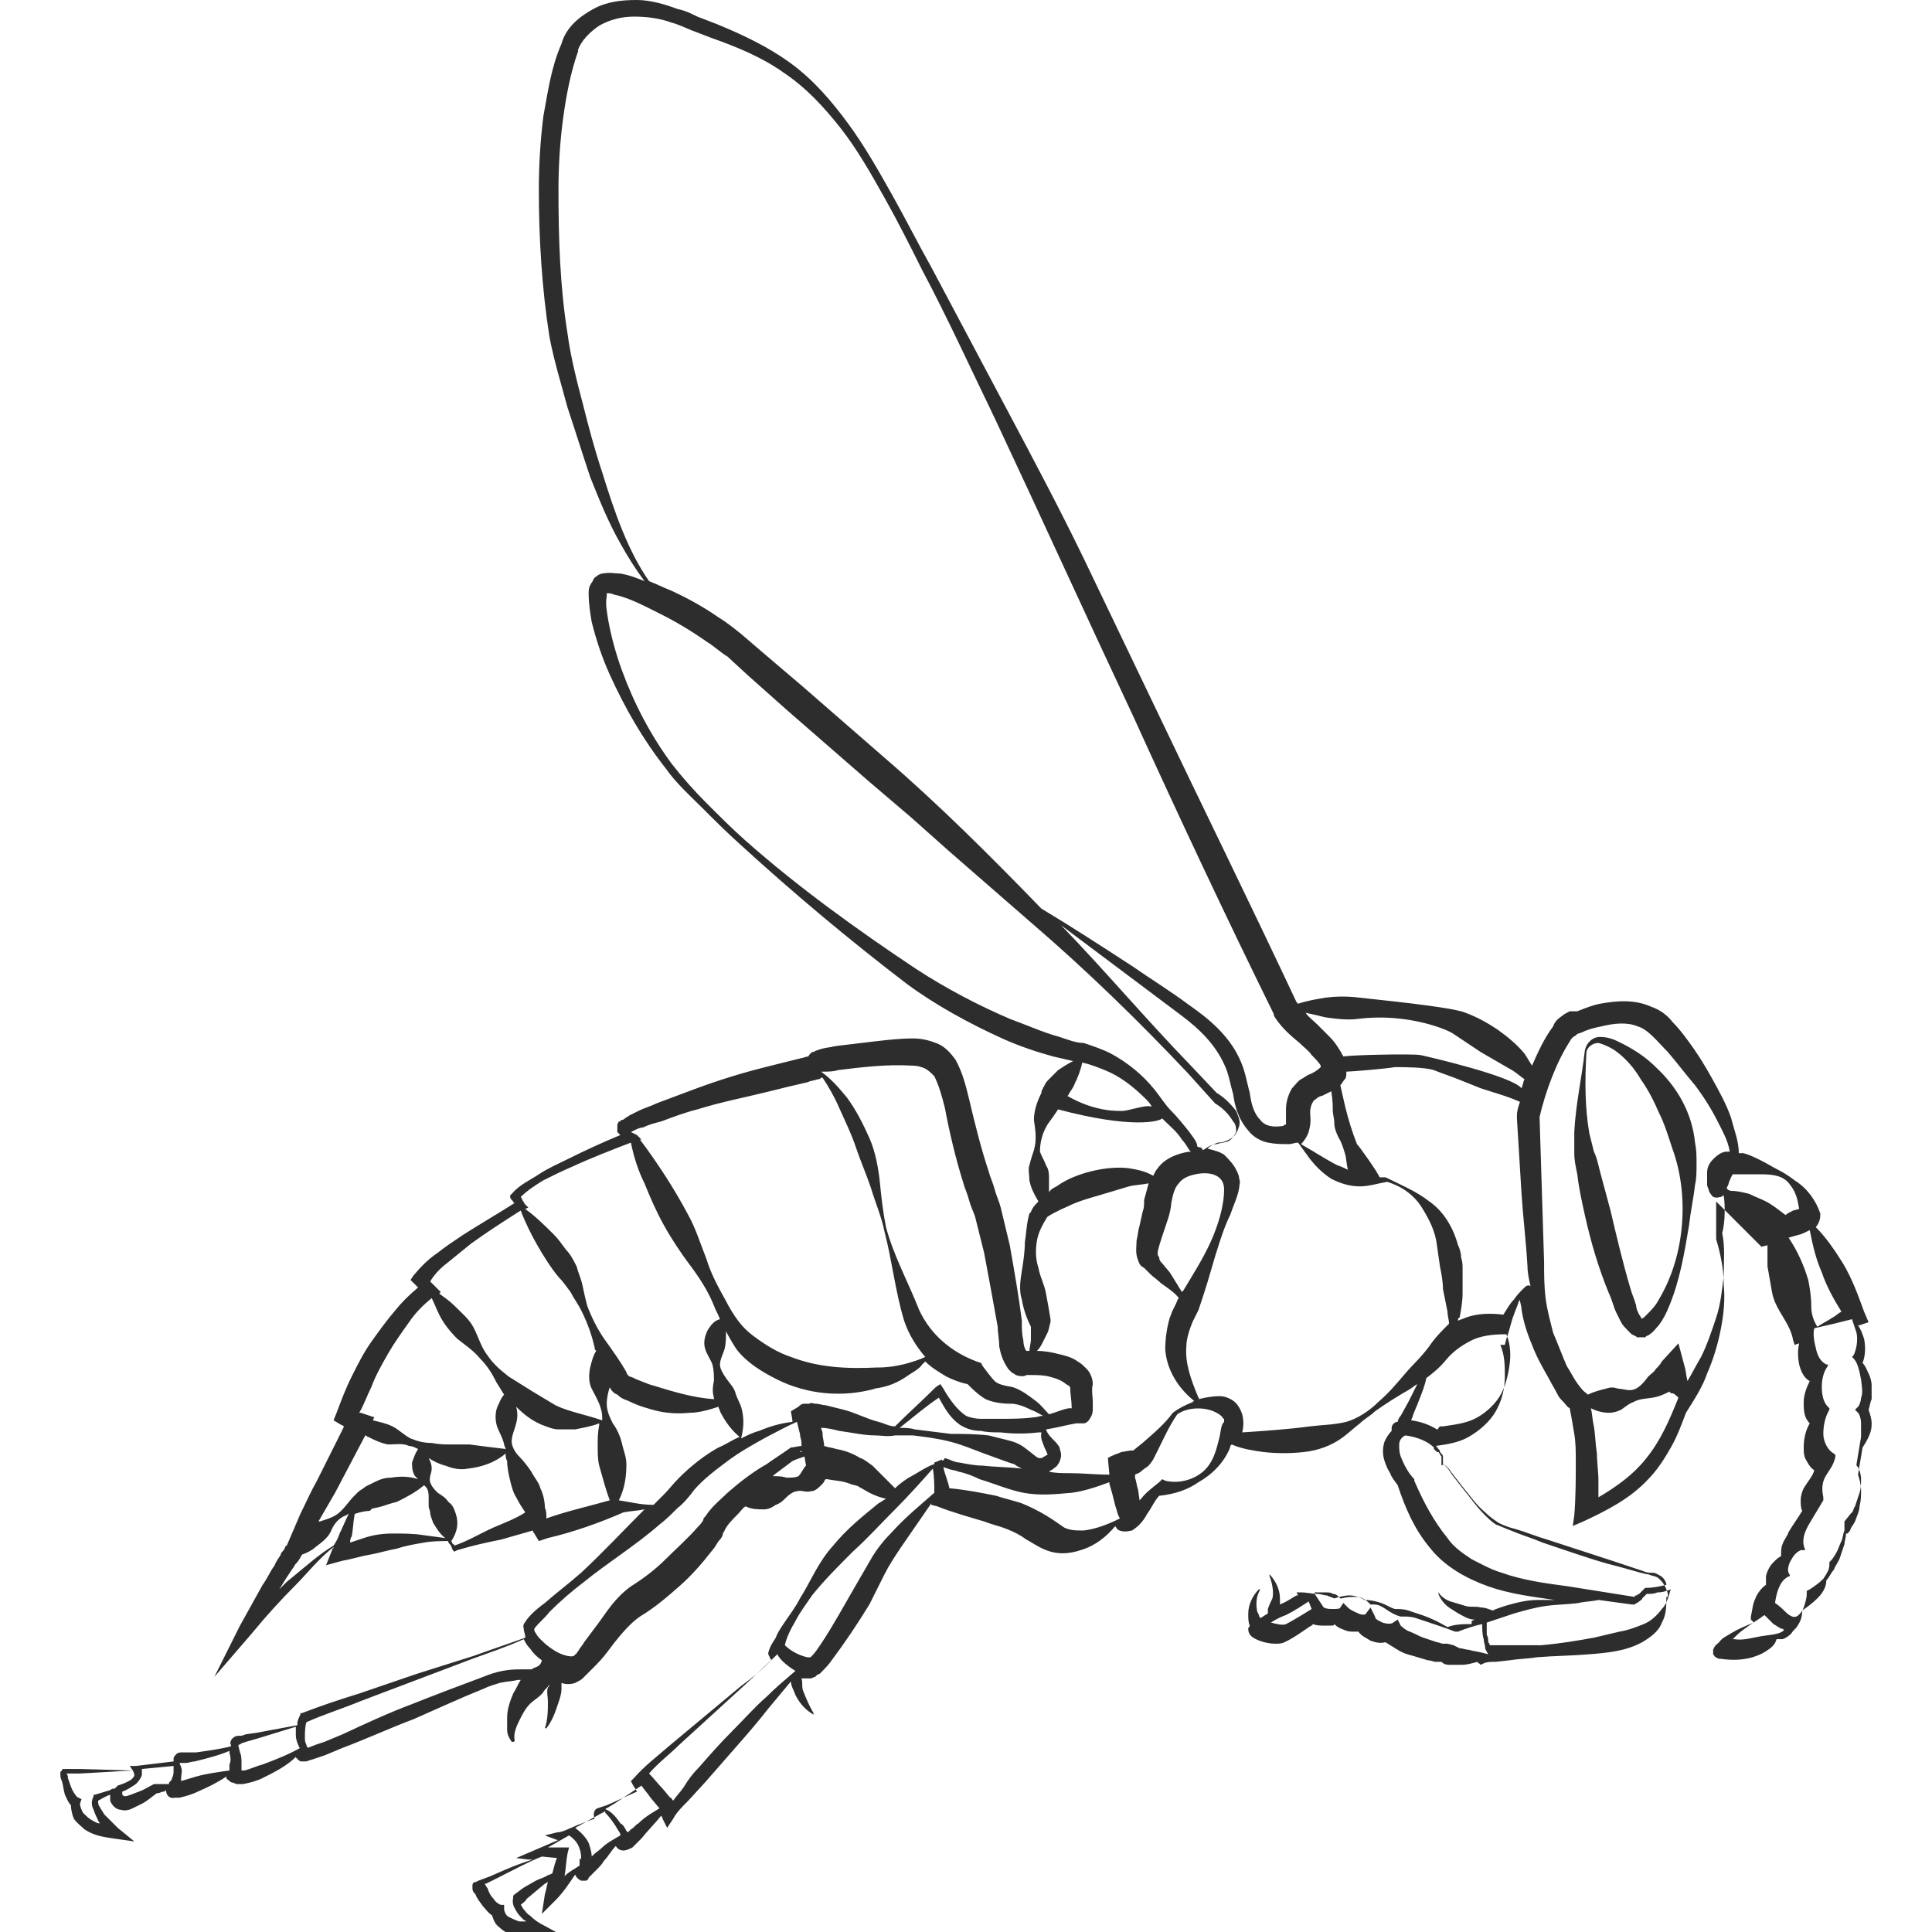 <?xml version="1.0" encoding="utf-8"?>
<!-- Generator: Adobe Illustrator 24.1.2, SVG Export Plug-In . SVG Version: 6.00 Build 0)  -->
<svg version="1.1" id="Layer_1" xmlns="http://www.w3.org/2000/svg" xmlns:xlink="http://www.w3.org/1999/xlink" x="0px" y="0px"
	 viewBox="0 0 128 128" style="enable-background:new 0 0 128 128;" xml:space="preserve">
<style type="text/css">
	.st0{fill:#2D2D2D;}
</style>
<g>
	<path class="st0" d="M124,94.3c0-0.3-0.1-0.6-0.2-0.9c0.1-0.3,0.1-0.5,0.2-0.7c0-0.3,0-0.6,0-0.9c0-0.3-0.1-0.6-0.2-0.8
		c-0.1-0.2-0.2-0.5-0.4-0.7c0.2-0.5,0.2-1.1,0.1-1.6c-0.1-0.3-0.2-0.6-0.4-0.9c0,0,0.1,0,0.1,0l0.6-0.2l-0.3-0.7
		c-0.4-1.1-0.8-2.2-1.4-3.2c-0.5-0.8-1.1-1.7-1.8-2.4c0,0,0,0,0,0c0.1-0.1,0.3-0.4,0.3-0.8l0-0.1l0,0c-0.3-0.9-0.9-1.7-1.7-2.2
		c-0.4-0.3-0.7-0.5-1.1-0.7c-0.4-0.2-0.7-0.4-1.1-0.6c-0.4-0.2-0.8-0.4-1.2-0.5c-0.1,0-0.2,0-0.3,0c0-0.8-0.3-1.5-0.5-2.3
		c-0.3-0.9-0.8-1.8-1.3-2.7c-0.5-0.9-1-1.7-1.6-2.5c-0.3-0.4-0.6-0.8-1-1.2c-0.3-0.4-0.8-0.8-1.4-1c-1.1-0.5-2.3-0.4-3.4-0.2
		c-0.5,0.1-1,0.3-1.5,0.5L104,67c-0.2,0.1-0.4,0.2-0.5,0.3c-0.3,0.2-0.5,0.4-0.6,0.7c-0.6,0.8-1,1.7-1.4,2.6
		c-0.2-0.3-0.3-0.5-0.5-0.8c-0.5-0.6-1.1-1.1-1.8-1.6c-0.6-0.4-1.3-0.8-2.1-1.1c-0.9-0.4-6.2-0.9-7-1c-0.8-0.1-1.5-0.1-2.3,0
		c-0.6,0.1-1.2,0.2-1.8,0.4c0,0,0,0-0.1-0.1c-3.1-6.6-6.3-13.1-9.4-19.6L71.8,37c-1.6-3.3-3.3-6.5-5-9.7l-5.1-9.6
		c-0.9-1.6-1.7-3.2-2.6-4.8c-0.9-1.6-1.8-3.2-2.9-4.7c-1.1-1.5-2.3-2.9-3.8-4c-1.5-1.1-3.2-1.9-4.9-2.6l-1.3-0.5
		c-0.4-0.2-0.8-0.4-1.3-0.5C44.1,0.3,43.1,0,42.2,0c-1,0-2,0.1-2.9,0.6c-0.9,0.5-1.8,1.2-2.1,2.3c-0.7,1.6-0.9,3.2-1.2,4.8
		c-0.2,1.6-0.3,3.2-0.3,4.9c0,3.2,0.2,6.5,0.7,9.7c0.3,1.6,0.8,3.2,1.2,4.7c0.5,1.5,1,3.1,1.5,4.6c0.6,1.5,1.2,3,2,4.4
		c0.5,0.9,1,1.7,1.6,2.5c-0.5-0.2-1-0.4-1.6-0.5c-0.3,0-0.7-0.1-1.2,0c-0.1,0-0.3,0.1-0.4,0.2c-0.2,0.1-0.2,0.3-0.3,0.4
		C39,38.9,39,39.1,39,39.3c0,0.7,0.1,1.3,0.2,1.9c0.3,1.2,0.7,2.4,1.2,3.5c1,2.2,2.2,4.3,3.7,6.2c0.7,1,1.6,1.8,2.4,2.6
		c0.8,0.8,1.7,1.7,2.6,2.5c3.5,3.2,7.2,6.3,11,9.2c1.9,1.4,4.1,2.6,6.3,3.6c1.1,0.5,2.3,0.9,3.4,1.2c0.4,0.1,0.9,0.2,1.3,0.3
		c-0.4,0.2-0.7,0.4-1,0.6c-0.2,0.2-0.4,0.4-0.6,0.6c-0.1,0.1-0.2,0.2-0.3,0.4c0,0.1-0.1,0.1-0.1,0.2l-0.1,0.2l0,0c0,0,0,0.1,0,0.1
		c-0.3,0.6-0.5,1.2-0.5,1.8c0.1,0.7,0.2,1.3,0,2c-0.1,0.3-0.2,0.6-0.3,1c-0.1,0.3,0,0.6,0,1c0.1,0.5,0.3,0.9,0.6,1.4
		c-0.2,0.2-0.4,0.4-0.5,0.7l-0.1,0.1c-0.2,0.7-0.2,1.3-0.3,1.9c0,0.6-0.1,1.3-0.2,1.9c-0.1,0.6-0.2,1.3,0,1.9
		c0.1,0.6,0.3,1.2,0.6,1.8c0,0.1,0,0.2,0,0.3c0,0.2,0,0.3,0,0.5c0,0.3-0.1,0.6-0.1,0.8c-0.1,0-0.1,0-0.2,0c-0.1-0.1-0.2-0.4-0.2-0.7
		c-0.1-0.4-0.1-0.8-0.1-1.1l0-0.1l0-0.1c-0.2-1.6-0.5-3.3-0.8-5c-0.2-0.8-0.4-1.7-0.6-2.5c-0.1-0.4-0.3-0.8-0.4-1.2
		c-0.1-0.4-0.3-0.8-0.4-1.2c-0.5-1.5-0.9-3.1-1.3-4.8c-0.2-0.8-0.4-1.7-0.9-2.6c-0.3-0.4-0.7-0.9-1.3-1.1c-0.5-0.2-1-0.3-1.5-0.3
		c-0.9,0-1.7,0.1-2.6,0.2c-0.8,0.1-1.7,0.2-2.5,0.3c-0.4,0.1-0.8,0.1-1.3,0.3c-0.1,0-0.1,0.1-0.3,0.1c0,0-0.1,0.1-0.1,0.1l-0.1,0.1
		c0,0,0,0.1-0.1,0.1c-0.1,0-0.3,0.1-0.4,0.1c-0.8,0.2-1.6,0.4-2.4,0.6c-1.6,0.4-3.2,0.9-4.8,1.5c-0.8,0.3-1.6,0.6-2.4,0.9
		c-0.4,0.2-0.8,0.3-1.2,0.5c-0.2,0.1-0.4,0.2-0.6,0.3c-0.1,0.1-0.2,0.1-0.3,0.2c0,0-0.1,0.1-0.2,0.1c0,0-0.1,0-0.1,0.1
		c0,0,0,0-0.1,0c0,0,0,0-0.1,0.2L40.9,75l0.1,0.1l0.1,0.1c-1.2,0.5-2.3,1-3.5,1.6c-0.6,0.3-1.3,0.6-1.9,1c-0.6,0.4-1.3,0.7-1.8,1.3
		l-0.1,0.1l0,0.1c0,0.1,0.1,0.2,0.2,0.3c0,0,0,0.1,0.1,0.1c-1.1,0.7-2.3,1.4-3.4,2.1c-0.6,0.4-1.2,0.8-1.7,1.2
		c-0.6,0.4-1.1,0.9-1.6,1.5l-0.2,0.3l0.3,0.3l0.2,0.2c-0.6,0.5-1.1,1-1.5,1.5c-0.6,0.7-1.1,1.4-1.6,2.1c-0.5,0.7-0.9,1.5-1.3,2.3
		c-0.4,0.8-0.7,1.6-1,2.4l-0.2,0.5l0.5,0.3c0.1,0,0.1,0.1,0.2,0.1c-0.6,1.2-1.2,2.4-1.8,3.6c-0.4,0.7-0.7,1.4-1.1,2.2
		c-0.3,0.7-0.6,1.4-0.9,2.1c0,0-0.1,0-0.1,0.1l-0.1,0.2c-0.1,0.1-0.2,0.2-0.2,0.3c-0.1,0.2-0.3,0.4-0.4,0.7
		c-0.3,0.4-0.5,0.9-0.8,1.3c-0.5,0.9-1,1.8-1.5,2.7l-1.7,3.4l2.5-2.9c0.9-1.1,1.9-2.2,2.9-3.2c0.5-0.5,1-1.1,1.5-1.6
		c0.3-0.3,0.6-0.6,1-0.9c0,0.1-0.1,0.1-0.1,0.2l-0.4,1l1.1-0.3c0.6-0.1,1.2-0.3,1.8-0.4c0.6-0.1,1.2-0.3,1.8-0.4
		c0.6-0.2,1.2-0.3,1.8-0.4c0.5-0.1,1.1-0.1,1.6-0.1c0,0.1,0,0.1,0.1,0.2c0.1,0.1,0.1,0.2,0.2,0.4l0.1,0.1l0.2-0.1
		c1-0.3,1.9-0.5,2.9-0.7c0.7-0.2,1.4-0.4,2.1-0.6c0,0,0,0.1,0.1,0.2l0.3,0.5l0.6-0.2c1.7-0.4,3.4-1,5-1.7c0.5-0.1,0.9-0.1,1.4-0.2
		c-1.4,1.4-2.7,2.8-4.2,4.2c-0.8,0.7-1.6,1.3-2.4,2c-0.4,0.3-0.8,0.6-1.2,1.1c-0.1,0.2-0.3,0.3-0.2,0.6c0,0.2,0.1,0.4,0.1,0.5
		c0,0,0,0,0,0.1c-1.1,0.4-2.3,0.8-3.4,1.2l-3.8,1.2l-3.8,1.3c-1.3,0.4-2.5,0.8-3.8,1.3l-0.1,0l0,0.1c-0.1,0.2-0.2,0.4-0.2,0.6
		c0,0,0,0.1,0,0.1l-2.7,0.5l-0.7,0.1l-0.3,0.1l-0.2,0c0,0-0.2,0-0.3,0.1c0,0,0,0,0,0c-0.2,0.1-0.3,0.4-0.2,0.5l0,0.1
		c-0.8,0.2-1.6,0.3-2.3,0.4c-0.2,0-0.4,0-0.6,0l-0.3,0l-0.1,0c0,0-0.2,0-0.3,0.1c-0.1,0.1-0.2,0.2-0.2,0.3c0,0.1,0,0.2,0,0.2L9,117
		l-0.4,0l0.2,0.3l-3.5-0.1l-0.9,0l-0.2,0l0,0c0,0,0,0,0,0c0,0-0.1,0-0.1,0.1c0,0-0.1,0.1-0.1,0.1l0,0l0,0l0,0c0,0.1,0,0.1,0,0.1
		c0,0.2,0,0.3,0.1,0.5c0.1,0.3,0.1,0.6,0.2,0.9c0.1,0.2,0.2,0.5,0.4,0.7c0,0.3,0.1,0.7,0.2,0.9c0.2,0.3,0.5,0.5,0.7,0.7c0,0,0,0,0,0
		c0.6,0.4,1.2,0.5,1.9,0.6l1.4,0.2l-1.1-0.9c-0.3-0.3-0.6-0.6-0.9-0.9c-0.1-0.2-0.2-0.3-0.3-0.5c-0.1-0.1-0.1-0.3-0.1-0.4
		c0.2-0.1,0.5-0.3,0.8-0.4l0,0c0,0.1,0,0.3,0,0.4c0.1,0.3,0.4,0.6,0.7,0.6c0.3,0.1,0.6,0,0.8-0.1c0.2-0.1,0.4-0.2,0.6-0.3
		c0.4-0.2,0.7-0.5,1-0.7l0,0c0.1,0-0.2,0-0.1,0l0.2,0l0.3-0.1c0.1,0,0.1,0,0.2-0.1c0,0.3,0.2,0.6,0.6,0.5c0,0,0.1,0,0.1,0l0,0l0.1,0
		l0.1,0c0.4-0.1,0.8-0.2,1.2-0.4c0.7-0.3,1.3-0.6,1.9-1c0,0.1,0,0.2,0.1,0.2c0.1,0.1,0.2,0.2,0.3,0.2c0.1,0,0.2,0.1,0.3,0.1
		c0.1,0,0.2,0,0.2,0l0.2,0c0.5-0.1,0.9-0.2,1.3-0.4c0.8-0.4,1.6-0.8,2.2-1.4c0,0,0,0.1,0.1,0.1c0,0.1,0.1,0.1,0.2,0.2c0,0,0,0,0.1,0
		c0,0,0.1,0,0.1,0l0.1,0c0.2,0,0.3-0.1,0.4-0.1l0.3-0.1l0.6-0.2l1.2-0.5c1.6-0.6,3.1-1.3,4.7-1.9c1.6-0.7,3.1-1.4,4.6-2
		c0.4-0.2,0.8-0.3,1.1-0.4c0.4-0.1,0.8-0.1,1.2-0.2l0.2,0c-0.2,0.3-0.3,0.6-0.5,0.9c-0.2,0.5-0.4,1-0.4,1.6c0,0.3,0,0.5,0,0.8
		c0,0.3,0.1,0.5,0.3,0.8c0,0,0,0,0.1,0c0,0,0.1,0,0.1-0.1l0,0c-0.1-0.4,0.1-0.9,0.3-1.3c0.2-0.4,0.4-0.8,0.7-1.1
		c0.3-0.3,0.7-0.5,0.9-0.8c0.1-0.2,0.3-0.3,0.4-0.5c0,0.1,0,0.1-0.1,0.2c-0.1,0.3,0,0.6,0,0.9c0,0.6,0,1.2-0.2,1.8c0,0,0,0,0,0
		c0,0,0,0,0.1,0c0.4-0.5,0.6-1.1,0.8-1.7c0.1-0.3,0.2-0.6,0.2-0.9c0-0.1,0-0.2,0-0.4c0.3,0.1,0.6,0.1,0.9,0c0.2-0.1,0.4-0.2,0.5-0.3
		c0.1-0.1,0.2-0.2,0.3-0.3c0.2-0.2,0.4-0.4,0.6-0.6c0.4-0.4,0.7-0.8,1-1.2c0.6-0.8,1.3-1.6,1.9-2c1-0.6,1.8-1.3,2.6-2
		c0.8-0.7,1.5-1.5,2.2-2.4c0.2-0.2,0.3-0.5,0.5-0.7c0.1-0.1,0.2-0.3,0.2-0.4c0-0.1,0.1-0.1,0.1-0.2c0.2-0.4,0.5-0.7,0.9-1.1
		c0.2-0.2,0.3-0.4,0.5-0.5c0.4,0.2,0.8,0.2,1.2,0.2c0.3,0,0.5-0.1,0.8-0.3c0.3-0.1,0.5-0.3,0.7-0.5c0.2-0.2,0.5-0.4,0.7-0.4
		c0.3-0.1,0.6,0.1,0.9,0c0.3,0,0.5-0.2,0.8-0.5c0.1-0.1,0.1-0.2,0.2-0.3c0,0,0.1,0,0.1,0c0.5,0.1,1,0.1,1.5,0.3
		c0.2,0.1,0.5,0.1,0.6,0.2l0.7,0.4c0.4,0.2,0.7,0.3,1.1,0.4c-0.2,0.1-0.3,0.2-0.5,0.3c-1.1,0.9-2.1,1.7-3,2.8
		c-1,1.1-1.5,2.4-2.2,3.5c-0.3,0.6-0.7,1.1-1.1,1.7c-0.2,0.3-0.4,0.6-0.5,0.9c-0.2,0.3-0.4,0.6-0.5,1l0,0.1l0.1,0.2
		c0,0.1,0.1,0.1,0.1,0.2c-0.6,0.6-1.3,1.2-2,1.7l-2.4,2l-2.4,2c-0.8,0.7-1.6,1.3-2.3,2.1l-0.2,0.2l0.1,0.2c0.1,0.2,0.2,0.3,0.3,0.5
		c-0.7,0.3-1.3,0.6-2,0.9l-0.6,0.2c-0.3,0.1-0.3,0.5-0.2,0.7c-0.4,0.1-0.8,0.3-1.1,0.4l-0.7,0.3c-0.2,0.1-0.5,0.2-0.7,0.2l-0.8,0.2
		l0.8,0.3c0,0,0.1,0,0.1,0l-2.1,0.9l-0.7,0.3l0.8,0.1l0.3,0c-1,0.3-1.9,0.7-2.8,1.1l-0.8,0.3l-0.2,0.1l-0.1,0c0,0-0.1,0.1-0.1,0.2
		c0,0.1,0,0.1,0,0.1c0,0.1,0,0.1,0,0.1c0,0.2,0.1,0.3,0.2,0.4c0.1,0.3,0.3,0.5,0.5,0.8c0.2,0.2,0.3,0.4,0.6,0.6
		c0.1,0.3,0.2,0.6,0.5,0.8c0.3,0.3,0.6,0.4,0.9,0.5c0.7,0.2,1.3,0.2,2,0.1l1.2-0.1l-1.1-0.6c-0.4-0.2-0.7-0.4-1-0.7
		c-0.2-0.1-0.3-0.3-0.4-0.4c-0.1-0.1-0.1-0.2-0.2-0.3c0.1-0.1,0.3-0.2,0.4-0.4l0.6-0.5l0.6-0.5c0.1,0,0.1-0.1,0.2-0.1
		c-0.1,0.3-0.1,0.5-0.2,0.8l-0.2,1.3l0.9-0.9c0.5-0.5,0.9-1.1,1.3-1.7c0.1,0.2,0.2,0.3,0.4,0.4c0.1,0,0.2,0,0.3,0
		c0.1,0,0.2-0.1,0.2-0.2c0,0,0,0,0.1-0.1c0,0,0,0,0,0l0,0c0,0,0.1-0.1,0.1-0.1l0.3-0.3c0.2-0.2,0.4-0.4,0.5-0.6
		c0.3-0.3,0.5-0.7,0.8-1c0.1,0.2,0.3,0.3,0.5,0.3c0.2,0,0.4-0.1,0.6-0.2l0.2-0.2l0.4-0.4c0.4-0.5,0.9-1,1.3-1.5
		c0.1,0.1,0.1,0.2,0.1,0.2l0.3,0.6l0.4-0.6c0.2-0.4,0.6-0.8,1-1.2l1.1-1.2c0.7-0.8,1.4-1.6,2.1-2.4c0.7-0.8,1.4-1.6,2.1-2.5
		c0.5-0.6,1-1.2,1.5-1.8c0,0,0,0,0,0c0,0.3,0.2,0.6,0.3,0.9c0.3,0.6,0.7,1,1.2,1.3c0,0,0,0,0,0c0,0,0,0,0-0.1
		c-0.3-0.5-0.5-1-0.7-1.5c-0.1-0.3,0-0.5-0.1-0.8c0.1,0,0.2,0,0.4,0c0.1,0,0.1,0,0.2,0c0.1,0,0.2-0.1,0.3-0.1
		c0.1-0.1,0.2-0.2,0.3-0.2c0.3-0.3,0.6-0.6,0.8-0.9c0.9-1.2,1.7-2.4,2.5-3.7c0.3-0.6,0.7-1.4,1-2c0.3-0.6,0.7-1.2,1.1-1.8l2-2.9
		l0,0.1l0.4,0.1c1,0.4,2.1,0.7,3.1,1c0.5,0.2,1,0.3,1.5,0.5c0.5,0.2,0.9,0.4,1.3,0.7c0.4,0.2,0.9,0.6,1.6,0.8c0.7,0.2,1.4,0.1,2-0.1
		c1-0.3,1.7-0.9,2.3-1.6c0,0.1,0.1,0.1,0.1,0.2c0.4,0.3,0.9,0.1,1,0.1c0.3-0.2,0.4-0.3,0.5-0.4c0.2-0.2,0.4-0.5,0.5-0.7
		c0.3-0.4,0.5-0.9,0.8-1.2c1-0.1,1.9-0.4,2.6-0.9c0.9-0.5,1.7-1.3,2.1-2.3c0-0.1,0-0.1,0.1-0.2c0.7,0.3,1.4,0.4,2.1,0.5
		c0.9,0.1,1.8,0.1,2.7,0c0.9-0.1,1.8-0.4,2.6-1c0.4-0.3,0.7-0.6,1.1-0.9c0.3-0.3,0.7-0.5,1-0.8c0.7-0.5,1.5-1,2.2-1.4
		c0.2-0.1,0.4-0.3,0.6-0.4c-0.2,0.4-0.4,0.8-0.6,1.2l-0.5,0.9c-0.1,0.1-0.2,0.3-0.2,0.4c-0.2,0-0.4,0.2-0.4,0.4c0,0.1,0,0.1,0,0.2
		c-0.2,0.2-0.4,0.5-0.5,0.8c-0.1,0.4-0.1,0.7,0,1.1c0.1,0.3,0.2,0.6,0.4,0.9c0.1,0.3,0.3,0.5,0.5,0.8c0.5,1.5,1.1,2.9,2.1,4.1
		c1,1.3,2.5,2.1,3.9,2.6c1.4,0.5,3,0.7,4.4,0.9c-0.4,0-0.8,0-1.1,0c-0.8,0-1.5,0.2-2.2,0.4c-0.3,0.1-0.6,0.2-0.8,0.3
		c-0.3-0.1-0.5-0.2-0.8-0.2c-0.3-0.1-0.7,0-1-0.1c-0.3-0.1-0.7-0.2-1-0.3c-0.3-0.1-0.6-0.3-0.8-0.6c0,0,0,0,0,0c0,0,0,0,0,0.1
		c0.1,0.3,0.4,0.7,0.7,0.9c0.3,0.2,0.6,0.4,1,0.6c0.2,0.1,0.4,0.2,0.7,0.2l-0.2,0.1l0,0.2c0,0,0,0,0,0c-0.5,0-1.1,0-1.6,0.2
		c-0.5-0.3-1.1-0.6-1.7-0.8c-0.3-0.1-0.6-0.2-0.9-0.3c-0.3-0.1-0.6-0.1-0.9-0.1c-0.3-0.1-0.6-0.3-0.9-0.4c-0.3-0.1-0.7-0.2-1.1-0.2
		c-0.3-0.2-0.7-0.3-1-0.3c-0.3,0-0.7,0.1-1,0.2c-0.2-0.1-0.3-0.1-0.5-0.2c-0.2,0-0.4-0.1-0.6-0.1c-0.4,0-0.7-0.1-1.1-0.1l-0.3,0
		l0.1,0.2c0,0,0,0-0.1,0c-0.2,0.1-0.6,0.4-1.1,0.6c0-0.1,0-0.3,0-0.4c0-0.6-0.3-1.2-0.7-1.6c0,0,0,0,0,0c0,0,0,0,0,0.1
		c0.2,0.5,0.3,1.1,0.2,1.5c-0.1,0.2-0.2,0.4-0.3,0.7c0,0.1,0,0.2,0,0.3c-0.2,0.1-0.3,0.2-0.5,0.3c-0.1-0.1-0.1-0.3-0.2-0.4
		c-0.1-0.5-0.1-1,0.2-1.5c0,0,0,0,0,0c0,0,0,0-0.1,0c-0.4,0.4-0.7,1-0.7,1.6c0,0.3,0,0.6,0.1,0.8c0,0.1-0.1,0.1-0.1,0.2
		c0,0.1,0,0.3,0.2,0.5c0.2,0.2,0.9,0.5,1.6,0.5c0.2,0,0.4,0,0.6-0.1c0.7-0.3,1.7-1.1,1.8-1.1c0,0,0.1-0.1,0.1-0.1
		c0.2,0.1,0.5,0.1,0.7,0.1c0.1,0,0.3,0,0.5,0c0.1,0,0.2,0,0.2-0.1c0.2,0.2,0.4,0.3,0.7,0.4c0.2,0.1,0.4,0.1,0.6,0.1
		c0.1,0,0.2,0,0.3,0c0.2,0.3,0.5,0.4,0.8,0.6c0.3,0.1,0.6,0.2,1,0.1c0.1,0.1,0.2,0.1,0.3,0.2c0.2,0.1,0.3,0.2,0.5,0.3
		c0.3,0.2,0.6,0.3,1,0.4c0.3,0.1,0.7,0.2,1,0.3c0.2,0,0.4,0.1,0.5,0.1c0.1,0,0.3,0,0.4,0c0.2,0.2,0.4,0.2,0.6,0.2c0.3,0,0.5,0,0.7,0
		c0.4,0,0.7-0.1,1.1-0.2c0,0,0,0.1,0.1,0.1l0.1,0.1l0.2-0.1c0.2-0.1,0.5-0.1,0.8-0.1l0.9-0.1c0.6-0.1,1.2-0.1,1.8-0.2
		c1.2-0.1,2.3-0.1,3.5-0.2c1.2-0.1,2.4-0.2,3.5-0.8c0.5-0.3,1.1-0.7,1.3-1.3c0.3-0.5,0.3-1.1,0.3-1.7l0.1,0l0-0.2
		c-0.1-0.4-0.3-0.8-0.7-1.1c-0.2-0.1-0.4-0.1-0.6-0.2c-0.2,0-0.4-0.1-0.5-0.1c-0.7-0.2-1.4-0.4-2.2-0.6c-1.4-0.4-2.8-0.9-4.3-1.4
		c-0.7-0.3-1.4-0.5-2.1-0.8c-0.3-0.1-0.7-0.3-1-0.4c-0.3-0.2-0.5-0.4-0.8-0.7c-0.5-0.5-0.9-1.1-1.4-1.7l-0.7-0.9
		c-0.2-0.3-0.3-0.5-0.6-0.7c0-0.2,0-0.4,0-0.5c0-0.1-0.1-0.2-0.2-0.3c0-0.1,0-0.1-0.1-0.2c-0.1-0.1-0.1-0.2-0.2-0.2c0,0,0,0,0,0
		c0.7-0.1,1.5-0.2,2.2-0.6c0.7-0.4,1.4-1,1.8-1.7c0.4-0.7,0.6-1.5,0.6-2.3c0-0.7,0-1.4-0.3-2.1l0.3,0l0.1-0.4
		c0.2-0.5,0.3-1.1,0.5-1.6c0.1-0.3,0.2-0.5,0.3-0.8c0-0.1,0.1-0.1,0.1-0.2c0,0.2,0.1,0.4,0.1,0.6c0.1,0.8,0.4,1.7,0.7,2.4
		c0.3,0.8,0.7,1.5,1.1,2.2c0.2,0.4,0.4,0.7,0.6,1.1c0.1,0.2,0.2,0.3,0.4,0.5c0.1,0.1,0.2,0.3,0.4,0.4c0.1,0.5,0.2,1.1,0.3,1.7
		c0.1,0.6,0.1,1.2,0.1,1.8c0,1.2,0,2.4-0.1,3.6l-0.1,0.7l0.7-0.3c1.5-0.7,3.1-1.5,4.3-2.8c0.6-0.6,1.1-1.4,1.5-2.1
		c0.4-0.7,0.7-1.5,1-2.3c0.5-0.8,1.1-1.7,1.4-2.6c0.4-0.9,0.7-1.9,0.9-2.9c0.2-1,0.3-2,0.2-3c0-1-0.2-2-0.5-3c0-0.6,0-1.8,0-2.5
		c0.2,0.2,0.5,0.5,0.7,0.7l0.8,0.8c0.5,0.5,1,1,1.5,1.5l0.4-0.1c0,0.5,0,0.9,0,1.4c0.1,0.6,0.2,1.1,0.3,1.7c0.1,0.6,0.4,1.1,0.7,1.6
		c0.3,0.5,0.6,1,0.7,1.6l0.1,0.3l0.3-0.1c0,0,0,0,0,0c-0.1,0.4-0.1,0.9,0,1.4c0.1,0.4,0.3,0.9,0.7,1.1c-0.2,0.4-0.4,0.9-0.4,1.4
		c0,0.5,0,1,0.4,1.4c-0.3,0.5-0.4,1.1-0.4,1.6c0,0.3,0,0.6,0.2,0.9c0.1,0.2,0.3,0.5,0.5,0.6c-0.1,0.4-0.4,0.7-0.7,1.2
		c-0.1,0.2-0.2,0.5-0.2,0.8c0,0.2,0,0.5,0.1,0.7c-0.3,0.5-0.6,0.9-0.9,1.4c-0.1,0.3-0.3,0.5-0.4,0.8c-0.1,0.2-0.1,0.5-0.1,0.8
		c-0.2,0.1-0.3,0.2-0.4,0.3c-0.2,0.2-0.3,0.3-0.4,0.5c-0.1,0.2-0.2,0.4-0.2,0.6c0,0.2,0,0.3,0,0.5c-0.3,0.2-0.6,0.6-0.7,0.9
		c-0.2,0.4-0.2,0.8-0.3,1.2l0,0.2l0.1,0.1c0,0,0.1,0.1,0.1,0.1c-0.5,0.2-1,0.4-1.5,0.7c-0.3,0.2-0.6,0.3-0.8,0.6
		c-0.1,0.1-0.3,0.2-0.4,0.5c0,0.1,0,0.2,0,0.3c0.1,0.1,0.1,0.2,0.2,0.2c0.1,0.1,0.2,0.1,0.3,0.1c0.7,0.1,1.4,0.1,2.1-0.1
		c0.3-0.1,0.6-0.2,0.9-0.4c0.3-0.2,0.6-0.4,0.7-0.8c0.1,0,0.3,0,0.4,0c0.3-0.1,0.5-0.3,0.6-0.4c0.1-0.2,0.3-0.3,0.4-0.5
		c0.2-0.3,0.3-0.6,0.3-1c0.3-0.2,0.7-0.5,1-0.8c0.3-0.3,0.6-0.7,0.6-1.2c0.2-0.2,0.3-0.5,0.5-0.7c0.1-0.3,0.3-0.5,0.4-0.8
		c0.1-0.3,0.2-0.6,0.3-0.9c0-0.2,0.1-0.4,0.1-0.7c0,0,0,0,0.1,0c0.1-0.1,0.2-0.2,0.2-0.3c0.1-0.2,0.2-0.3,0.3-0.5
		c0.1-0.3,0.3-0.7,0.3-1c0.1-0.4,0.1-0.7,0.1-1.1c0-0.3-0.1-0.7-0.2-1c0.1-0.6,0.2-1.2,0.3-1.8C124,95,124,94.6,124,94.3z
		 M7.8,118.3L7.8,118.3c-0.1,0.1-0.1,0.1-0.2,0.2c-0.1,0-0.2,0-0.3,0.1c-0.3,0.1-0.7,0.2-1,0.3l-0.1,0l0,0.1c-0.2,0.4-0.1,0.7,0,0.9
		c0.1,0.3,0.2,0.5,0.3,0.7c0,0.1,0.1,0.1,0.1,0.2c-0.2,0-0.3-0.1-0.5-0.2c-0.2-0.1-0.4-0.3-0.6-0.5c-0.1-0.2-0.2-0.4-0.2-0.6
		l0.1-0.3l-0.2-0.1c-0.1,0-0.3-0.3-0.4-0.5c-0.1-0.2-0.2-0.5-0.3-0.8c0-0.1,0-0.2-0.1-0.3l0.1,0l0.8,0l3.5-0.2c0,0,0.1,0.2,0.1,0.3
		c0,0.1-0.1,0.2-0.2,0.3C8.4,118.1,8.1,118.2,7.8,118.3L7.8,118.3z M11.4,117.8c0,0.1-0.1,0.2-0.1,0.2l-0.1,0.1c0,0,0,0,0,0.1
		c-0.1,0-0.2,0-0.3,0l-0.3,0l-0.1,0c0,0-0.2,0-0.2,0l-0.1,0c-0.4,0.2-0.7,0.4-1,0.5c-0.3,0.1-0.7,0.3-0.9,0.3c-0.1,0-0.1,0-0.2-0.1
		c0-0.1,0-0.1,0-0.2c0.3-0.1,0.6-0.3,0.9-0.5c0.1-0.1,0.3-0.3,0.4-0.6c0-0.1,0-0.2,0-0.4l2.1-0.2c0,0.1,0,0.1,0,0.2
		C11.5,117.5,11.5,117.6,11.4,117.8z M15.2,116.9c0,0.1,0,0.2,0,0.3c0,0,0,0.1,0,0.1c-0.7,0.1-1.5,0.2-2.2,0.4
		c-0.3,0.1-0.7,0.2-1,0.3c0-0.1,0-0.1,0-0.2c0-0.2,0.1-0.5,0-0.7c0-0.1-0.1-0.2-0.1-0.3c0,0,0,0,0.1,0l0.3,0c0.2,0,0.4-0.1,0.6-0.1
		c0.8-0.2,1.6-0.4,2.3-0.7l0,0.1C15.3,116.5,15.3,116.7,15.2,116.9z M17.4,116.9c-0.4,0.1-0.8,0.3-1.2,0.4l-0.1,0c0,0-0.1,0-0.1,0
		c0,0,0,0,0,0c0,0.1,0-0.2,0-0.5c0-0.2,0-0.5-0.1-0.7l-0.1-0.4c0-0.1,0,0,0-0.1c0,0,0.1,0,0.2-0.1l0.3-0.1l0.7-0.2l2.6-0.8
		c0,0.2,0,0.4,0,0.6c0,0.2,0.1,0.5,0.2,0.7c0,0,0,0.1,0.1,0.1C19,116.3,18.2,116.6,17.4,116.9z M86.9,106.6c0,0-1.1,0.7-1.7,1
		c-0.2,0.1-0.6,0-1-0.1c0.3-0.2,0.7-0.4,1-0.5c0.6-0.3,1.2-0.7,1.5-0.9L86.9,106.6C87,106.5,86.9,106.5,86.9,106.6z M97.3,109.3
		c-0.2,0-0.4-0.1-0.6-0.1c-0.2-0.1-0.4-0.2-0.4-0.2l-0.4-0.1c0.1,0-0.2,0-0.3,0c-0.1,0-0.3-0.1-0.4-0.1c-0.3-0.1-0.6-0.2-0.9-0.3
		c-0.3-0.1-0.6-0.3-0.9-0.4c-0.3-0.1-0.6-0.4-0.6-0.4l-0.2-0.4l-0.3,0.2c-0.1,0.1-0.4,0.1-0.7,0c-0.2-0.1-0.5-0.2-0.5-0.4l-0.3-0.6
		l-0.3,0.4c0,0.1-0.3,0.1-0.5,0c-0.2-0.1-0.5-0.2-0.7-0.4l-0.3-0.3l-0.2,0.3c0,0.1-0.3,0.1-0.5,0.1c-0.2,0-0.4,0-0.6-0.1l-0.6-0.9
		c0,0,0-0.1,0-0.1c0.2,0,0.5,0,0.7,0c0.2,0,0.4,0,0.5,0.1c0.2,0,0.3,0.1,0.4,0.2l0.1,0.1l0.1,0c0.3-0.1,0.6-0.1,1-0.1
		c0.3,0,0.6,0.2,0.8,0.4l0.1,0.1l0.2,0c0.3,0,0.5,0.1,0.8,0.3c0.3,0.2,0.6,0.4,1,0.5l0.1,0l0.1,0c0.2,0,0.5,0,0.8,0.1
		c0.3,0.1,0.6,0.2,0.9,0.3c0.6,0.2,1.2,0.4,1.7,0.6l0.1,0l0.1,0c0.5-0.2,1.1-0.4,1.6-0.5c0,0.3,0,0.7,0.1,1c0,0.2,0.1,0.4,0.1,0.6
		c0,0.1,0.1,0.2,0.2,0.4C97.9,109.4,97.6,109.4,97.3,109.3z M87.8,67.4c0.7,0.1,1.5,0.2,2.2,0.1c3.2-0.4,5.9,0.7,6.3,1
		c0.6,0.4,1.2,0.8,1.8,1.2l1.9,1.1c0.4,0.2,0.7,0.5,1,0.7c-0.1,0.2-0.1,0.4-0.2,0.6c-0.6-0.8-6.2-2.1-6.7-2.2
		c-0.6-0.1-4.8,0-5.1,0.1c0-0.1-0.1-0.1-0.1-0.2c-0.3-0.5-0.5-0.8-0.8-1.1c-0.3-0.3-0.6-0.6-0.8-0.8c-0.3-0.3-0.6-0.5-0.8-0.8
		C87,67.2,87.4,67.3,87.8,67.4z M86.8,73.7c0-0.3,0.1-0.6,0.2-0.7c0-0.1,0.1-0.1,0.2-0.2c0.1-0.1,0.3-0.2,0.4-0.2
		c0.2-0.1,0.4-0.2,0.6-0.3c0.1,0.6,0.1,1,0.1,1.3c0,0.2,0.1,0.5,0.1,0.8c0,0.3,0.1,0.6,0.3,1c0.2,0.3,0.3,0.7,0.4,1
		c0.1,0.3,0.1,0.7,0.2,1.1c-0.2-0.1-0.4-0.2-0.7-0.3c-0.4-0.2-0.9-0.5-1.4-0.8c-0.3-0.2-0.7-0.4-1-0.6c0.2-0.2,0.4-0.5,0.5-0.8
		C86.9,74.3,86.8,74,86.8,73.7z M39.9,31.3c-0.5-1.5-0.9-3-1.3-4.6c-0.4-1.5-0.8-3.1-1-4.6C37.1,19,37,15.8,37,12.6
		c0-1.6,0.1-3.2,0.3-4.7c0.2-1.5,0.5-3.1,1-4.5l0-0.1l0,0c0.2-0.6,0.8-1.2,1.4-1.6c0.7-0.4,1.5-0.6,2.3-0.6c0.8,0,1.7,0.1,2.5,0.4
		c0.4,0.1,0.8,0.3,1.3,0.5l1.3,0.5c1.7,0.6,3.4,1.3,4.8,2.3c1.5,1,2.7,2.3,3.8,3.7c1.1,1.4,2,3,2.9,4.6c0.9,1.6,1.7,3.2,2.5,4.8
		c1.7,3.2,3.2,6.5,4.8,9.8c3.1,6.6,6.1,13.2,9.2,19.8c3,6.6,6.1,13.2,9.3,19.7l0,0.1l0,0c0.5,0.8,1.1,1.3,1.7,1.8
		c0.3,0.3,0.6,0.5,0.8,0.8c0.2,0.2,0.5,0.5,0.6,0.7c0,0,0,0.1,0,0.1c-0.2,0.2-0.5,0.4-0.8,0.5c-0.2,0.1-0.3,0.2-0.5,0.3
		c-0.2,0.1-0.4,0.4-0.6,0.6c-0.3,0.5-0.4,1-0.4,1.4c0,0.4,0,0.9,0,1c0,0,0,0,0,0c0,0-0.1,0-0.2,0.1c-0.7,0.1-1.2,0-1.5-0.4
		c-0.4-0.4-0.6-1-0.7-1.8c-0.2-0.7-0.3-1.5-0.7-2.3c-0.7-1.5-2-2.6-3.3-3.5c-1.2-0.9-2.5-1.7-3.8-2.6c-2-1.3-4-2.6-6-3.8
		c0,0-0.1-0.1-0.1-0.1c-3.3-3.4-6.7-6.8-10.3-9.9l-5.4-4.7l-2.7-2.3l-1.4-1.2c-0.5-0.4-1-0.8-1.5-1.1c-1-0.7-2.1-1.3-3.2-1.8
		c-0.5-0.2-0.9-0.4-1.4-0.6C41.6,36.5,40.7,33.9,39.9,31.3z M70.2,68.7c-1.1-0.3-2.2-0.8-3.3-1.2c-2.1-0.9-4.2-2-6.2-3.3
		c-3.9-2.6-7.8-5.4-11.3-8.5c-0.9-0.8-1.7-1.6-2.6-2.5c-0.8-0.8-1.6-1.7-2.3-2.6c-1.4-1.9-2.5-4-3.3-6.2c-0.4-1.1-0.7-2.2-0.9-3.3
		c-0.1-0.6-0.2-1.1-0.1-1.6c0-0.1,0-0.1,0-0.2c0.1,0,0.3,0,0.5,0.1c1,0.2,2.1,0.8,3.1,1.3c1,0.5,2,1.1,3,1.8c0.5,0.3,0.9,0.7,1.4,1
		l1.3,1.2l2.7,2.4l5.4,4.7l2.7,2.3l2.7,2.4l5.4,4.7c3.6,3.1,7,6.4,10.3,9.9l1.8,2l0,0l0,0c0.5,0.3,0.9,0.7,1.2,1.2
		c0.2,0.2,0.2,0.5,0.2,0.7c-0.1,0.2-0.3,0.5-0.5,0.6c-0.2,0.1-0.5,0.1-0.8,0.2c-0.4,0-0.7,0.3-0.9,0.4C79.6,76,79.5,76,79.4,76
		c0,0-0.1,0-0.1-0.2c-0.1-0.3-0.3-0.5-0.5-0.8c-0.4-0.5-0.8-1-1.2-1.4c-0.4-0.4-0.7-0.9-1.1-1.4c-0.8-1-1.8-1.8-2.9-2.4
		c-0.6-0.3-1.2-0.5-1.8-0.7C71.3,69.1,70.8,68.9,70.2,68.7z M81.1,78.8c0,1.1-0.4,2.4-0.9,3.5c-0.5,1.1-1.2,2.2-1.8,3.2
		c0,0-0.1,0.1-0.1,0.1c-0.1-0.2-0.2-0.3-0.3-0.5c-0.2-0.3-0.3-0.5-0.5-0.8L77,83.7c-0.1-0.1-0.2-0.2-0.2-0.4
		c-0.1-0.1-0.1-0.2-0.1-0.3c0-0.2,0.2-0.8,0.4-1.4c0.1-0.3,0.2-0.6,0.3-0.9c0.1-0.3,0.2-0.8,0.2-1c0.1-0.5,0.2-1,0.5-1.3
		c0.2-0.3,0.6-0.5,1.1-0.6C80.1,77.6,81.1,77.8,81.1,78.8z M70.8,72.5c0.1-0.2,0.3-0.4,0.4-0.7c0.2-0.4,0.4-0.9,0.5-1.4
		c0.5,0.1,1,0.3,1.5,0.5c1,0.4,1.9,1.1,2.7,1.9c0.1,0.1,0.3,0.3,0.4,0.5c0,0,0,0-0.1,0c-0.3-0.1-1.5,0.3-1.8,0.3
		c-0.3,0-1.8,0.1-3.7-1C70.7,72.6,70.8,72.6,70.8,72.5z M69.4,74.5c0.3-0.4,0.5-0.7,0.7-1c4.9,1.3,6.7,0.8,6.9,0.6
		c0,0,0.1,0.1,0.1,0.1c0.4,0.4,0.9,0.8,1.2,1.3c0.2,0.2,0.3,0.4,0.5,0.7c0,0,0.1,0.1,0.1,0.1c0,0-0.1,0-0.1,0
		c-0.7,0.1-1.6,0.4-2.1,1.1c-0.1,0.1-0.2,0.3-0.3,0.5c-0.5-0.3-1-0.4-1.6-0.5c-0.8-0.1-1.7,0-2.5,0.2c-0.8,0.2-1.6,0.5-2.3,1
		c-0.2,0.1-0.4,0.2-0.5,0.4c0-0.3,0-0.6,0-0.9c0-0.3,0-0.6-0.2-0.9c-0.1-0.3-0.3-0.6-0.4-0.9C68.9,75.6,69.1,75,69.4,74.5z
		 M67.8,89.7C67.8,89.7,67.8,89.7,67.8,89.7C67.7,89.7,67.8,89.7,67.8,89.7z M55.5,70.9c1.6-0.2,3.3-0.4,4.9-0.3
		c0.4,0,0.7,0.1,0.9,0.2c0.2,0.1,0.4,0.3,0.6,0.5c0.3,0.6,0.5,1.3,0.7,2.1c0.3,1.6,0.7,3.3,1.2,4.9c0.1,0.4,0.3,0.8,0.4,1.2
		c0.1,0.4,0.3,0.8,0.4,1.1c0.2,0.8,0.4,1.6,0.6,2.4c0.3,1.6,0.6,3.2,0.9,4.9c0,0.4,0.1,0.8,0.1,1.3c0.1,0.5,0.2,0.9,0.6,1.5
		c0.1,0.1,0.1,0.1,0.2,0.2c0.1,0.1,0.2,0.1,0.3,0.2c0.3,0.1,0.6,0.1,0.7,0c0.1,0,0.3,0,0.4,0c0.3,0,0.7,0,1.1,0.1
		c0.4,0.1,0.7,0.2,1,0.4c0.1,0.1,0.3,0.2,0.3,0.2c0.1,0.1,0.1,0.1,0.1,0.1c0,0.4,0.1,0.9,0.1,1.3c0,0,0,0.1,0,0.1
		c-0.1,0-0.1,0-0.2,0c-0.5,0.1-0.9,0.3-1.3,0.4c-0.3-0.3-0.5-0.6-0.9-0.9c-0.4-0.3-0.9-0.7-1.5-0.9c-0.6-0.1-1-0.2-1.2-0.4
		c-0.2-0.2-0.5-0.6-0.8-1l-0.1-0.2l-0.3-0.1c-1.6-0.6-3-1.7-3.8-3.4c-0.7-1.8-1.7-3.6-2.2-5.5c-0.2-1-0.3-1.9-0.4-2.9
		c-0.1-1-0.3-2.1-0.7-3c-0.4-0.9-0.9-1.9-1.5-2.7c-0.5-0.6-1-1.2-1.7-1.7C54.9,71,55.2,71,55.5,70.9z M42,74.9
		c0.2-0.1,0.4-0.2,0.6-0.2c0.4-0.2,0.8-0.3,1.2-0.4c0.8-0.3,1.6-0.6,2.4-0.8c1.6-0.5,3.2-0.8,4.8-1.2c0.8-0.2,1.6-0.4,2.5-0.6
		c0.2-0.1,0.4-0.1,0.7-0.2c0.1,0,0.1,0,0.2-0.1c0,0,0,0,0.1,0c0.4,0.6,0.8,1.3,1.1,2c0.4,0.9,0.8,1.7,1.1,2.6c0.3,0.9,0.7,1.8,1,2.7
		c0.3,1,0.7,1.9,0.9,2.9c0.5,1.9,0.7,3.9,1.3,5.9c0.3,0.9,0.8,1.7,1.4,2.4c-0.4,0.2-0.8,0.3-1.1,0.4c-0.7,0.2-1.4,0.3-2,0.3l-0.1,0
		c-2,0.1-3.9,0-5.7-0.7c-0.9-0.3-1.7-0.8-2.5-1.4c-0.4-0.3-0.7-0.6-1-1c-0.3-0.4-0.6-0.9-0.8-1.3c-0.5-0.9-1-1.8-1.3-2.8
		c-0.4-1-0.7-2-1.2-2.9c-0.9-1.7-2-3.4-3.2-5l0.1,0l-0.3-0.3L41.8,75L42,74.9z M36,78.2c0.6-0.3,1.2-0.6,1.9-0.9
		c1.3-0.6,2.6-1.1,3.9-1.6l0,0c0.2,1,0.5,1.9,0.9,2.7c0.4,1,0.8,1.9,1.3,2.8c0.5,0.9,1.1,1.8,1.7,2.6c0.6,0.8,1.2,1.7,1.6,2.7
		c0.1,0.3,0.3,0.6,0.4,0.9c-0.4,0.1-0.6,0.4-0.8,0.7c-0.2,0.4-0.3,0.8-0.2,1.2c0.1,0.4,0.4,0.8,0.5,1.1c0.1,0.4,0.1,0.7,0.1,1.1
		c-0.1,0.4-0.1,0.8,0,1.1c0,0,0,0.1,0,0.1c-1.4-0.1-2.7-0.5-4-0.9c-0.4-0.1-0.8-0.3-1.1-0.4c-0.2-0.1-0.4-0.2-0.5-0.2l-0.1-0.1
		c0,0,0,0,0,0c0,0-0.1-0.1-0.1-0.2c-0.4-0.7-0.9-1.4-1.4-2.1c-0.5-0.7-0.9-1.5-1.2-2.3c-0.1-0.4-0.2-0.8-0.3-1.3
		c-0.1-0.5-0.3-0.9-0.4-1.3c-0.2-0.4-0.4-0.8-0.7-1.1c-0.3-0.4-0.5-0.7-0.8-1c-0.6-0.6-1.2-1.2-1.9-1.7l0.2-0.1l-0.2-0.2
		c-0.1-0.1-0.1-0.2-0.2-0.3c0,0,0-0.1-0.1-0.2C34.9,78.9,35.5,78.5,36,78.2z M29.6,83.7c0.5-0.4,1.1-0.9,1.6-1.3
		c1.1-0.8,2.2-1.5,3.3-2.2c0.3,0.8,0.7,1.6,1.1,2.3c0.4,0.7,0.9,1.5,1.4,2.1c0.3,0.3,0.5,0.6,0.8,1c0.2,0.4,0.5,0.8,0.7,1.2
		c0.4,0.8,0.7,1.6,0.9,2.5c0,0.1,0,0.1,0.1,0.2c-0.2,0.3-0.3,0.7-0.4,1.1c-0.1,0.5-0.1,1,0.1,1.4c0.2,0.4,0.5,0.9,0.6,1.3
		c0.1,0.3,0.1,0.5,0.1,0.8c-1.2-0.4-2.3-0.6-3.1-1c-0.5-0.3-1-0.6-1.5-0.9l-1.6-1c-0.5-0.4-1-0.8-1.4-1.4c-0.4-0.5-0.6-1.2-0.9-1.8
		c-0.3-0.6-0.8-1-1.3-1.5c-0.3-0.3-0.6-0.5-1-0.8l0.1-0.1l-0.4-0.4l-0.3-0.3C28.8,84.4,29.2,84,29.6,83.7z M24.6,91.9
		c0.3-0.8,0.7-1.5,1.1-2.2c0.4-0.7,0.9-1.4,1.4-2.1c0.4-0.6,0.9-1.1,1.5-1.6c0.2,0.4,0.3,0.7,0.5,1.1c0.3,0.6,0.7,1.1,1.2,1.6
		c0.5,0.4,1.1,0.8,1.5,1.3c0.5,0.5,0.8,1,1.1,1.6c0.2,0.3,0.3,0.5,0.5,0.8c-0.2,0.2-0.3,0.5-0.4,0.7c-0.2,0.4-0.2,0.9-0.1,1.3
		c0.1,0.4,0.4,0.8,0.5,1.3c0,0.1,0.1,0.2,0.1,0.3c-0.9-0.1-1.6-0.2-2.4-0.3c-0.4,0-0.8,0-1.2,0c-0.4,0-0.8,0-1.3-0.1
		c-0.5,0-0.9-0.1-1.4-0.3c-0.4-0.2-0.8-0.6-1.2-0.8c-0.4-0.2-0.9-0.3-1.3-0.4c0,0,0,0,0,0l0.1-0.2l-0.9-0.3l-0.1,0
		C24.1,93.1,24.3,92.5,24.6,91.9z M22.2,98.9l2-3.8c0.1,0,0.1,0.1,0.2,0.1c0.4,0.2,0.8,0.4,1.3,0.5c0.5,0,1-0.1,1.4,0.1
		c0.2,0,0.4,0.1,0.6,0.2c-0.2,0.3-0.3,0.6-0.4,0.9c0,0.3,0,0.6,0.2,0.9c0.1,0.1,0.1,0.1,0.2,0.2c-0.6-0.2-1.2-0.2-1.8-0.1
		c-0.4,0-0.7,0.1-1.1,0.3c-0.2,0.1-0.4,0.2-0.6,0.3c-0.2,0.2-0.4,0.2-0.7,0.6l0.2-0.2c-0.4,0.3-0.7,0.8-1.1,1.2
		c-0.4,0.4-0.8,0.5-1.4,0.7c0,0-0.1,0-0.1,0L22.2,98.9z M22.5,101.6c-0.1,0.3-0.2,0.5-0.4,0.8c-0.5,0.3-0.9,0.6-1.4,1
		c-0.6,0.5-1.1,0.9-1.7,1.4c-0.2,0.2-0.3,0.3-0.5,0.5c0.2-0.3,0.3-0.5,0.5-0.8l0.4-0.6c0.1-0.1,0.1-0.2,0.2-0.3l0.1-0.1c0,0,0,0,0,0
		l0.2-0.3c0-0.1,0.1-0.1,0.1-0.2c0.3-0.1,0.7-0.3,0.9-0.5c0.4-0.3,0.8-0.6,1-1c0.2-0.5,0.5-0.9,1-1.1c0.1,0,0.1-0.1,0.2-0.1
		C22.9,100.7,22.7,101.2,22.5,101.6z M28,101.7c-0.6-0.1-1.3-0.1-2-0.1c-0.7,0-1.3,0.1-1.9,0.3c-0.3,0.1-0.6,0.2-0.9,0.3
		c0-0.1,0-0.3,0.1-0.4c0.1-0.5,0.1-1,0.2-1.5l0,0c0,0,0,0,0,0c0.3-0.1,0.7-0.2,1-0.2l0.2-0.2c-0.1,0.1,0.1,0,0.2,0l0.4-0.1
		c0.3-0.1,0.6-0.2,1-0.3c0.6-0.3,1.2-0.6,1.8-1.1c0,0,0.1,0.1,0.1,0.1c0.2,0.2,0.2,0.5,0.2,0.8c0,0.2,0,0.3,0,0.5
		c0,0.1,0.1,0.3,0.1,0.4c0,0.2,0.1,0.4,0.2,0.7c0.2,0.3,0.4,0.7,0.8,1L28,101.7z M32.7,101.2c-0.9,0.4-1.7,0.9-2.6,1.2
		c0,0,0-0.1-0.1-0.1c0,0,0-0.1,0-0.1c0,0,0,0,0,0.1l-0.1-0.2c0.4-0.6,0.5-1.2,0.3-1.8c-0.1-0.3-0.2-0.6-0.5-0.8
		c-0.2-0.3-0.4-0.4-0.7-0.6c-0.2-0.2-0.4-0.4-0.5-0.7c-0.1-0.3,0.1-0.6,0.1-0.9c0-0.3-0.1-0.5-0.2-0.7c0,0,0,0,0,0
		c0.3,0.2,0.7,0.4,1.1,0.5c0.5,0.2,1,0.3,1.5,0.2c0.9-0.1,1.8-0.4,2.5-1c0,0.2,0,0.3,0.1,0.5c0,0.4,0.1,0.9,0.2,1.3
		c0.1,0.4,0.2,0.8,0.4,1.1c0.2,0.4,0.4,0.7,0.6,1C34.2,100.6,33.4,100.9,32.7,101.2z M36.2,100.6L36.2,100.6c0-0.3,0-0.5-0.1-0.7
		c0-0.4-0.1-0.9-0.3-1.3c-0.1-0.4-0.4-0.7-0.6-1.1c-0.2-0.3-0.5-0.7-0.8-1c-0.3-0.3-0.5-0.7-0.5-1c0-0.4,0.2-0.8,0.3-1.2
		c0.1-0.4,0.1-0.7,0-1.1c0.5,0.5,1,0.9,1.7,1.2c0.3,0.1,0.7,0.3,1.1,0.3c0.4,0,0.7,0,1.1,0c0.5-0.1,1.1-0.2,1.6-0.4c0,0,0,0.1,0,0.1
		c-0.1,0.5-0.1,0.9-0.1,1.4c0,0.5,0,0.9,0.1,1.3c0.2,0.7,0.4,1.5,0.7,2.3C39,99.8,37.6,100.1,36.2,100.6z M41,99.4
		c0.4-0.8,0.5-1.6,0.5-2.4c0-0.5-0.2-0.9-0.3-1.4c-0.1-0.4-0.3-0.9-0.6-1.3c-0.2-0.4-0.4-0.8-0.4-1.3c0-0.4,0.1-0.8,0.2-1.1
		c0,0.1,0.1,0.1,0.1,0.2c0.1,0.1,0.2,0.2,0.2,0.2l0.2,0.1c0.2,0.2,0.4,0.3,0.7,0.4c0.4,0.2,0.9,0.4,1.3,0.5c0.9,0.3,1.8,0.4,2.8,0.3
		c0.6,0,1.3-0.2,1.9-0.4c0,0.1,0.1,0.2,0.1,0.3c0.3,0.6,0.7,1.2,1.3,1.7c-0.5,0.2-0.9,0.5-1.4,0.7c-0.9,0.5-1.8,1.2-2.6,2
		c-0.4,0.4-0.7,0.8-1,1.1l-0.7,0.7C42.4,99.7,41.7,99.5,41,99.4z M35.4,110.5c-0.1,0-0.1,0.1-0.2,0.1c-0.2,0-0.4,0-0.6,0
		c-0.4,0-0.8,0-1.3,0.1c-0.5,0.1-0.8,0.2-1.3,0.4c-1.6,0.6-3.2,1.2-4.7,1.8c-1.6,0.6-3.1,1.3-4.6,2l-1.2,0.5l-0.6,0.2l-0.5,0.2l0,0
		c0,0,0,0,0,0c0,0-0.1-0.1-0.1-0.2c-0.1-0.2-0.1-0.3-0.1-0.5c0-0.3,0-0.7,0.1-1c1.1-0.5,2.4-0.9,3.6-1.4l3.7-1.4l3.7-1.4
		c1.1-0.4,2.3-0.8,3.4-1.3c0.1,0.2,0.2,0.4,0.4,0.6c0.2,0.3,0.5,0.6,0.8,0.8C35.8,110.4,35.6,110.4,35.4,110.5z M50.8,97
		c-0.9,0.5-1.8,1.2-2.6,1.9c-0.4,0.4-0.8,0.7-1.2,1.2c-0.1,0.1-0.2,0.3-0.3,0.4c-0.1,0.1-0.1,0.1-0.1,0.2c-0.1,0.2-0.3,0.4-0.4,0.5
		c-0.6,0.7-1.4,1.4-2.1,2.1c-0.7,0.7-1.5,1.3-2.3,1.8c-1.1,0.8-1.6,1.7-2.2,2.5l-0.9,1.2c-0.1,0.2-0.3,0.4-0.4,0.6
		c-0.1,0.1-0.1,0.2-0.2,0.2c0,0.1-0.1,0.1-0.1,0.1c0,0,0,0,0,0c-0.1,0.1-0.6,0-1-0.2c-0.4-0.2-0.8-0.5-1.1-0.8
		c-0.2-0.2-0.3-0.3-0.4-0.5c-0.1-0.1-0.1-0.2-0.1-0.2c0,0,0,0,0-0.1c0.3-0.4,0.7-0.7,1-1.1c0.7-0.7,1.5-1.4,2.3-2
		c1.6-1.3,3.4-2.4,5-3.8c0.4-0.3,0.8-0.7,1.2-1.1c0.4-0.3,0.8-0.8,1.1-1.2c0.6-0.7,1.4-1.3,2.2-1.9c0.8-0.6,1.7-1.1,2.6-1.6
		c0.6-0.3,1.3-0.7,2-1l0.2,0.8c0,0.2,0.1,0.4,0.1,0.6c0,0.1,0,0.2,0,0.2c0,0,0,0,0,0c-0.2,0-0.5,0.1-0.7,0.1
		C51.7,96.4,51.2,96.7,50.8,97z M53.4,97.1c-0.2,0.2-0.3,0.5-0.5,0.7c-0.2,0.1-0.5,0.1-0.8,0.1c-0.3-0.1-0.6-0.1-0.8-0.1
		c0,0-0.1,0-0.1,0c0,0,0,0,0.1-0.1c0.4-0.3,0.8-0.6,1.2-0.9c0.2-0.1,0.5-0.2,0.8-0.3L53.4,97.1C53.5,97,53.5,97,53.4,97.1z M53,96.2
		c0,0,0,0,0.1-0.1l0,0.1C53,96.2,53,96.2,53,96.2z M53.6,93c-0.1,0-0.2,0-0.3,0c-0.2,0-0.3,0.1-0.4,0.2l-0.5,0.3l0.1,0.6l0,0.1
		c-0.8,0.1-1.5,0.3-2.2,0.6c-0.4,0.1-0.8,0.3-1.2,0.5c0.2-0.8,0.2-1.4,0-2.1c-0.1-0.3-0.3-0.6-0.4-1c-0.1-0.3-0.4-0.6-0.6-0.9
		c-0.2-0.3-0.4-0.6-0.4-0.9c0-0.3,0.2-0.7,0.3-1c0.1-0.4,0.1-0.8,0.1-1.2c0.2,0.4,0.5,0.9,0.7,1.2c0.7,0.9,1.7,1.5,2.7,2
		c1,0.5,2.1,0.8,3.2,0.9c1.1,0.1,2.2,0,3.3-0.3l-0.1,0c0.9-0.1,1.6-0.4,2.3-0.9c0.3-0.2,0.7-0.4,0.9-0.7c0.1-0.1,0.1-0.1,0.2-0.2
		c0.4,0.4,0.9,0.7,1.4,1c0.4,0.2,0.9,0.4,1.4,0.5c0.3,0.3,0.7,0.7,1.2,1c0.7,0.3,1.4,0.3,1.7,0.3c0.4,0,0.9,0.2,1.3,0.4
		c0.3,0.1,0.6,0.3,0.8,0.4c-0.2,0-0.4,0.1-0.6,0.1C67.8,94,67,94,66.2,94c-0.4,0-0.8,0-1.2,0c-0.4,0-0.8-0.1-1-0.2
		c-0.6-0.4-1.1-1.1-1.5-1.8l-0.2-0.3L62,91.9c-0.9,0.9-1.8,1.7-2.7,2.6c0,0,0,0,0,0c-0.4,0-0.7-0.2-1.1-0.3
		c-0.8-0.2-1.5-0.6-2.3-0.8c-0.4-0.1-0.8-0.2-1.2-0.3c-0.2,0-0.4-0.1-0.7-0.1C53.9,93,53.8,92.9,53.6,93z M69.2,95.9
		c0.1,0.2,0.2,0.4,0.2,0.5c0,0.1,0,0.1,0,0.1c0,0,0-0.1,0-0.1c0,0-0.1,0-0.2,0.1c-0.1,0-0.1,0.1-0.2,0.1c-0.1,0-0.2,0-0.2,0
		c-0.2-0.1-0.4-0.3-0.8-0.6c-0.5-0.4-0.9-0.5-1.3-0.6c-0.4-0.1-0.8-0.2-1.2-0.3C64.6,95,63.8,95,63,95c-0.8-0.1-1.6-0.2-2.4-0.3
		c-0.3-0.1-0.7-0.1-1-0.1c0.9-0.7,1.7-1.4,2.6-2c0.4,0.7,0.7,1.3,1.4,1.8c0.5,0.3,0.9,0.4,1.4,0.4c0.4,0.1,0.9,0.1,1.3,0.1
		c0.8,0.1,1.7,0.1,2.5,0c0.1,0,0.2,0,0.2,0C68.9,95.3,69.1,95.6,69.2,95.9z M36.6,124.1c-0.1,0.1-0.3,0.1-0.4,0.2
		c-0.2,0.1-0.5,0.2-0.7,0.3l-0.7,0.4c-0.2,0.1-0.4,0.3-0.7,0.5l-0.1,0.1l0,0.1c-0.1,0.5,0.1,0.7,0.2,0.9c0.1,0.2,0.3,0.4,0.5,0.6
		c0.1,0,0.1,0.1,0.2,0.1c-0.2,0-0.3,0-0.5,0c-0.3-0.1-0.5-0.2-0.7-0.3c-0.2-0.1-0.3-0.4-0.3-0.5l0-0.3l-0.2,0
		c-0.1,0-0.4-0.2-0.5-0.4c-0.2-0.2-0.3-0.4-0.4-0.7c-0.1-0.1-0.1-0.2-0.2-0.3l0.1,0l0.8-0.4c1-0.5,1.9-1,2.9-1.4l1,0.1
		C36.8,123.3,36.7,123.7,36.6,124.1z M38.4,123.2c0,0.1,0,0.2,0,0.3c0,0,0,0,0,0.1c-0.3,0.2-0.7,0.4-1,0.7c0.1-0.5,0.1-1,0.2-1.5
		l0.1-0.4l-0.3,0l-1.1,0l1.4-0.8c0.3,0.2,0.6,0.5,0.7,0.9c0.1,0.2,0.1,0.5,0.1,0.7C38.4,123.1,38.4,123.1,38.4,123.2z M38.7,123.5
		C38.7,123.5,38.7,123.5,38.7,123.5C38.7,123.5,38.7,123.5,38.7,123.5z M38.8,123.5C38.8,123.5,38.8,123.5,38.8,123.5
		C38.8,123.4,38.8,123.4,38.8,123.5L38.8,123.5z M39.9,122.4c-0.2,0.2-0.4,0.3-0.6,0.5c0,0-0.1,0.1-0.1,0.1c0,0,0,0,0,0
		c0-0.3-0.1-0.6-0.2-0.9c-0.2-0.4-0.5-0.7-0.9-1c0.1,0,0.1-0.1,0.2-0.1l0.7-0.4c0.4-0.2,0.7-0.4,1.1-0.6c0,0,0,0,0,0.1
		c0.3,0.3,0.5,0.6,0.7,0.9c0.1,0.2,0.2,0.3,0.3,0.5l0,0.1C40.6,121.9,40.2,122.1,39.9,122.4z M42.3,120.8c-0.2,0.1-0.3,0.3-0.5,0.4
		c-0.1,0.1-0.1,0.1-0.2,0.2c0,0,0,0,0,0l-0.1-0.1c-0.1-0.2-0.2-0.4-0.4-0.5c-0.2-0.3-0.5-0.7-0.9-0.9c-0.1,0-0.1-0.1,0-0.1l0.5-0.3
		c0.6-0.4,1.2-0.8,1.8-1.2c0.2,0.3,0.4,0.5,0.6,0.8l0.5,0.6c0,0,0.1,0.1,0.1,0.1C43.4,120,42.8,120.3,42.3,120.8z M52.7,110.7
		c-0.7,0.6-1.3,1.1-1.9,1.7c-0.8,0.7-1.5,1.5-2.3,2.3c-0.8,0.8-1.5,1.6-2.2,2.4c-0.4,0.4-0.7,0.8-1,1.3c-0.2,0.3-0.5,0.6-0.7,0.9
		c-0.1-0.1-0.1-0.2-0.2-0.2l-0.5-0.6c-0.3-0.3-0.6-0.7-0.9-1c0.6-0.7,1.4-1.3,2-1.9l2.3-2.1l2.3-2.1c0.6-0.6,1.3-1.2,1.9-1.8
		C51.7,110,52.2,110.4,52.7,110.7C52.7,110.7,52.7,110.7,52.7,110.7z M59.1,101.5c-0.5,0.5-1,1.1-1.4,1.8c-0.4,0.7-0.7,1.2-1.1,1.9
		c-0.7,1.2-1.4,2.5-2.2,3.7c-0.2,0.3-0.4,0.6-0.6,0.8c0,0-0.1,0.1-0.1,0.1c0,0,0.1,0,0.1,0c0,0,0,0,0,0c-0.1,0-0.2,0-0.3,0
		c-0.5-0.1-1.1-0.4-1.5-0.8c0.1-0.5,0.4-1.1,0.7-1.6c0.3-0.6,0.7-1.1,1.1-1.7c0.8-1,1.8-2,2.7-2.9c1-0.9,1.9-1.9,2.8-2.8
		c0.9-0.9,1.7-1.8,2.5-2.7c0.1,0.5,0.1,1.1,0.1,1.6C61,99.7,60,100.5,59.1,101.5z M62.4,96.7L62.4,96.7
		C62.3,96.7,62.3,96.7,62.4,96.7l-0.5,0.2c0,0,0,0,0,0.1c-0.6,0.2-1.1,0.6-1.7,0.9c-0.3,0.2-0.6,0.4-0.9,0.7l-0.9-0.9
		c-0.2-0.2-0.3-0.3-0.6-0.6c-0.3-0.2-0.5-0.4-0.8-0.5c-0.5-0.3-1-0.5-1.6-0.6c-0.3-0.1-0.5-0.1-0.8-0.2c0,0,0,0,0,0
		c0-0.3-0.1-0.5-0.1-0.8c0-0.2-0.1-0.3-0.1-0.4c0,0,0,0,0,0c0.4,0,0.8,0.1,1.2,0.2c0.8,0.1,1.6,0.3,2.4,0.3c0.4,0,0.8,0.1,1.3,0
		c0.4,0,0.8,0,1.2,0c0.8,0.1,1.6,0.2,2.4,0.4c0.8,0.2,1.5,0.5,2.3,0.8l1.1,0.4c0.3,0.1,0.8,0.3,0.9,0.3c0.1,0.1,0.3,0.2,0.5,0.3
		c-0.8-0.1-1.7-0.1-2.6-0.2c-0.5,0-1-0.1-1.5-0.2c-0.2,0-0.5-0.1-0.7-0.2l-0.3-0.1C62.5,96.8,62.4,96.8,62.4,96.7z M71.8,101.4
		c-0.5,0-0.9,0-1.3-0.2c-0.3-0.2-0.7-0.5-1.2-0.8c-0.5-0.3-1.1-0.6-1.6-0.8c-0.6-0.2-1.1-0.3-1.7-0.5c-1-0.2-2-0.4-3.1-0.5
		c-0.1-0.5-0.3-0.9-0.4-1.4l0.3,0.1c0.2,0.1,0.5,0.1,0.7,0.2c0.5,0.1,1,0.3,1.4,0.5c1,0.3,1.9,0.7,2.9,0.9c1.1,0.2,2.1,0.1,3.2,0
		c0.8-0.1,1.7-0.4,2.5-0.7l0,0.1l0.2,0.7l0.2,0.8c0.1,0.2,0.1,0.5,0.3,0.8C73.4,101,72.6,101.3,71.8,101.4z M74.9,99.9
		C74.9,99.9,74.9,99.9,74.9,99.9C74.9,99.9,74.8,99.9,74.9,99.9z M74.9,96.1l-0.6,0.1c-0.2,0.1-0.6,0.2-0.9,0.4l0.1,1.1
		c-0.9,0-1.8-0.1-2.6-0.1c-0.5,0-1,0-1.4-0.1c0.1-0.1,0.2-0.1,0.3-0.2c0.1-0.1,0.2-0.1,0.3-0.3c0.1-0.1,0.2-0.4,0.2-0.6
		c0-0.2-0.1-0.4-0.1-0.5c-0.1-0.2-0.3-0.4-0.4-0.5c-0.2-0.2-0.4-0.4-0.5-0.7c0.7-0.1,1.4-0.3,2-0.4c0.1,0,0.2,0,0.3,0
		c0.1,0,0,0,0.2,0c0.1,0,0.3-0.1,0.4-0.3c0.2-0.3,0.2-0.5,0.2-0.7c0-0.2,0-0.3,0-0.4c0-0.4-0.1-0.8,0-1.2c0-0.4-0.2-0.8-0.4-1
		c-0.2-0.2-0.4-0.4-0.6-0.5c-0.4-0.3-0.9-0.4-1.3-0.5c-0.4-0.1-0.9-0.2-1.4-0.2c0.2-0.2,0.3-0.4,0.4-0.6c0.1-0.2,0.2-0.4,0.3-0.6
		c0.1-0.2,0.1-0.4,0.2-0.7l0,0l0-0.2c-0.1-0.6-0.2-1.2-0.3-1.7c-0.1-0.6-0.4-1.1-0.5-1.7c-0.2-0.6-0.2-1.2-0.1-1.8
		c0.1-0.6,0.4-1.1,0.7-1.6L69,80.9c0.5-0.4,1.1-0.7,1.8-1c0.6-0.3,1.3-0.5,2-0.7c0.7-0.2,1.3-0.4,2-0.6c0.4-0.1,0.8-0.1,1.3-0.2
		c-0.1,0.4-0.2,0.7-0.3,1.1c0,0.4,0,0.5-0.1,0.8l-0.2,0.9c-0.1,0.3-0.1,0.6-0.2,1c0,0.4-0.1,0.8,0.1,1.3c0.1,0.3,0.2,0.4,0.4,0.5
		c0.1,0.1,0.2,0.2,0.4,0.4c0.2,0.2,0.5,0.4,0.7,0.6c0.4,0.3,0.9,0.6,1.2,1c-0.1,0.1-0.1,0.2-0.2,0.4l-0.2,0.4
		c-0.1,0.2-0.1,0.3-0.2,0.5c-0.2,0.7-0.3,1.4-0.3,2.1c0.1,1.4,0.9,2.6,1.9,3.4c0,0,0,0,0.1,0c-0.1,0-0.1,0-0.2,0.1
		c-0.5,0.2-0.9,0.4-1.3,0.7c-0.5,0.7-1.2,1.3-2,2L75.2,96c-0.1,0.1-0.1,0.1-0.2,0.1L74.9,96.1z M71.4,93.2
		C71.4,93.2,71.4,93.2,71.4,93.2C71.4,93.2,71.4,93.2,71.4,93.2z M80.8,95.2c-0.2,0.8-0.4,1.7-1.1,2.3c-0.7,0.6-1.7,0.8-2.5,0.6
		L77,98l-0.2,0.2c-0.5,0.4-0.9,0.7-1.2,1.1c0,0-0.1,0.1-0.1,0.1l-0.1-0.7c-0.1-0.3-0.1-0.5-0.2-0.8c0-0.1,0-0.1,0-0.2
		c0.2-0.1,0.3-0.1,0.5-0.3c0.1-0.1,0.3-0.2,0.4-0.3c0.1-0.1,0.3-0.4,0.3-0.4l0.3-0.6c0.4-0.8,0.8-1.7,1.3-2.4
		c0.7-0.5,1.9-0.5,2.6-0.1c0.2,0.1,0.3,0.2,0.4,0.3c0,0.1,0.1,0.1,0.1,0.1c0,0,0,0.1,0,0.2C80.9,94.4,80.9,94.7,80.8,95.2z M93.1,91
		c-0.6,0.7-1.1,1.3-1.8,1.9c-0.6,0.6-1.4,1.1-2.1,1.3c-0.8,0.2-1.6,0.2-2.4,0.3c-1.5,0.2-3,0.3-4.5,0.4c0.1-0.4,0.1-0.8,0-1.2
		c-0.1-0.3-0.3-0.7-0.6-0.9c-0.3-0.2-0.6-0.3-0.9-0.3c-0.5,0-1,0.1-1.4,0.2c0,0,0.1-0.1,0-0.1c-0.5-1.2-0.9-2.3-0.8-3.4
		c0-0.5,0.2-1.1,0.4-1.6l0.4-0.8c0.1-0.3,0.2-0.6,0.3-0.9c0.4-1.2,0.7-2.4,1.1-3.6c0.2-0.6,0.4-1.2,0.7-1.8c0.2-0.6,0.5-1.2,0.6-1.8
		c0-0.2,0.1-0.4,0-0.6c0-0.2-0.1-0.4-0.2-0.6c-0.2-0.4-0.5-0.7-0.8-1c-0.3-0.2-0.7-0.3-1.1-0.4c0.2-0.2,0.4-0.3,0.7-0.4
		c0.3,0,0.6-0.1,0.9-0.3c0.3-0.2,0.4-0.5,0.5-0.8c0.1-0.4-0.1-0.7-0.2-1c-0.4-0.5-0.8-0.9-1.3-1.2l-1.8-1.9c-2.9-3-5.6-6.2-8.5-9.2
		l4.4,3.3c1.2,0.9,2.4,1.8,3.6,2.7c1.2,0.9,2.2,1.9,2.8,3.2c0.3,0.6,0.4,1.3,0.6,2c0.1,0.7,0.3,1.6,1,2.4c0.3,0.4,0.8,0.7,1.3,0.8
		c0.5,0.1,0.9,0.1,1.4,0.1c0.2,0,0.4-0.1,0.6-0.1c0.3,0.4,0.5,0.7,0.8,1.1c0.4,0.5,0.8,0.9,1.4,1.3c0.6,0.3,1.2,0.5,1.9,0.5
		c0.6,0,1.2-0.2,1.8-0.3c1,0.3,1.8,0.9,2.3,1.7c0.5,0.8,0.9,1.6,1,2.5l0.2,1.4c0.1,0.5,0.2,1,0.2,1.5l0.3,1.5c0,0.3,0.1,0.5,0.1,0.8
		c-0.4,0.4-0.8,0.8-1.1,1.2C94.3,89.8,93.6,90.4,93.1,91z M110.7,105.3c-0.1,0.2-0.1,0.4-0.2,0.6c-0.1,0.3-0.2,0.5-0.4,0.7
		c-0.3,0.4-0.7,0.8-1.2,1c-0.5,0.2-1,0.4-1.6,0.5l-1.7,0.4c-1.1,0.2-2.3,0.4-3.5,0.5c-0.6,0-1.2,0-1.8,0l-0.9,0c-0.2,0-0.4,0-0.7,0
		c0-0.1-0.1-0.2-0.1-0.2c0-0.2,0-0.3-0.1-0.5c0-0.3,0-0.5,0-0.8c0.6-0.2,1.2-0.4,1.8-0.6c0.7-0.2,1.4-0.4,2.1-0.5
		c0.7-0.1,1.5-0.1,2.2-0.2c0.4-0.1,0.9-0.1,1.3-0.2l2.2,0.3l0.1,0l0.1,0c0.1-0.1,0.2-0.1,0.3-0.2c0.1-0.1,0.2-0.1,0.2-0.2
		c0.1-0.1,0.2-0.2,0.3-0.3c0.3,0,0.5,0,0.7-0.1C110.2,105.5,110.4,105.4,110.7,105.3z M96.2,97.6l0.7,0.9c0.5,0.6,0.9,1.2,1.5,1.7
		c0.3,0.3,0.6,0.5,0.9,0.7c0.4,0.2,0.7,0.3,1.1,0.4c0.7,0.2,1.4,0.5,2.1,0.7l4.3,1.4l2.1,0.7c0.2,0.1,0.4,0.1,0.6,0.1
		c0.2,0,0.3,0.1,0.5,0.2c0.2,0.1,0.4,0.4,0.4,0.6c-0.4,0.1-0.9,0.2-1.3,0.2l-0.1,0l-0.1,0.1c-0.1,0.1-0.2,0.2-0.3,0.3
		c-0.1,0-0.1,0.1-0.2,0.1c0,0-0.1,0-0.1,0.1l-4.4-0.7c-1.5-0.2-3-0.4-4.4-0.9c-0.7-0.2-1.4-0.6-2-0.9c-0.6-0.4-1.2-0.8-1.6-1.4
		c-0.9-1.1-1.6-2.4-2.2-3.8l0-0.1l0,0c-0.4-0.4-0.7-1-0.9-1.5c-0.1-0.3-0.1-0.5-0.1-0.8c0-0.3,0.2-0.5,0.4-0.6
		c0.8,0.1,1.5,0.4,1.9,0.8c0,0,0,0,0,0.1c0.1,0.1,0.2,0.2,0.2,0.2c0,0,0,0,0.1,0c0.1,0.1,0.1,0.2,0.2,0.3c0,0.1,0,0.1,0,0.1l0,0.5
		C95.7,96.9,96,97.3,96.2,97.6z M100,90.5c-0.1,0.7-0.3,1.5-0.7,2.1c-0.4,0.6-1,1.1-1.6,1.4c-0.6,0.3-1.4,0.4-2.1,0.5l-0.2,0
		l-0.1,0.1c0,0,0,0.1-0.1,0.1c-0.5-0.3-1-0.5-1.7-0.6c0-0.1,0.1-0.2,0.1-0.3c0.1-0.3,0.3-0.7,0.4-1c0.2-0.5,0.4-1,0.5-1.5
		c0.4-0.3,0.9-0.7,1.3-1.2c0.5-0.6,1.1-1,1.7-1.3c0.6-0.3,1.4-0.4,2.2-0.4l0.1,0C100.1,89.1,100.1,89.9,100,90.5z M100.9,85.4
		c-0.2,0.2-0.4,0.4-0.6,0.7c-0.3,0.3-0.5,0.7-0.7,1c-0.8-0.1-1.7-0.1-2.5,0.2c-0.2,0.1-0.3,0.1-0.5,0.2c0-0.1,0-0.2,0.1-0.2
		c0.1-0.5,0.2-1.1,0.2-1.6c0-0.5,0-1.1,0-1.6c0-0.3,0-0.5-0.1-0.8c0-0.3-0.1-0.6-0.2-0.8c-0.3-1.1-0.9-2.2-1.9-2.9
		c-0.9-0.7-1.9-1.1-2.9-1.6l0,0l-0.1,0c-0.1,0-0.2,0-0.3,0c-0.1-0.3-1.3-2-1.5-2.2c-0.7-1.8-0.9-3.1-1.1-3.9
		c0.1-0.1,0.2-0.3,0.3-0.4c0.1-0.1,0.1-0.3,0.1-0.5c0.3,0,2.7-0.2,3.2-0.3c0.6,0,2,0,2.6,0.2c0.5,0.2,1.1,0.4,1.6,0.6l1.5,0.6
		c0.9,0.3,1.7,0.5,2.6,0.9c-0.1,0.3-0.2,0.6-0.2,0.9l0,0.1l0,0.1l0.3,4.9c0.1,1.6,0.3,3.2,0.4,4.9c0,0.4,0.1,0.9,0.2,1.3
		C101.2,85.1,101.1,85.2,100.9,85.4z M111.2,92.6c-0.6,1.5-1.2,2.9-2.2,4.1c-0.8,1-1.9,1.8-3.1,2.5c0-0.4,0-0.7,0-1.1
		c0-0.6-0.1-1.2-0.1-1.8c-0.1-0.6-0.1-1.2-0.2-1.8c-0.1-0.4-0.1-0.8-0.2-1.2c0.4,0.2,0.8,0.3,1.2,0.3c0.3,0,0.6-0.1,0.8-0.2
		c0.3-0.2,0.5-0.4,0.8-0.5c0.5-0.3,1.1-0.2,1.7-0.4c0.3-0.1,0.5-0.2,0.7-0.3c0,0,0.1,0.1,0.1,0.1C110.9,92.3,111,92.4,111.2,92.6
		L111.2,92.6z M114.1,81.7c0.2,0.9,0.1,1.9,0.1,2.8c-0.1,0.9-0.2,1.9-0.5,2.8c-0.3,0.9-0.6,1.8-1,2.6c-0.3,0.5-0.6,1.1-0.9,1.6
		c0,0,0,0,0,0c-0.1-0.4-0.1-0.7-0.2-1l-0.4-1.5l-1.1,1.2c-0.1,0.2-0.2,0.3-0.4,0.5c-0.1,0.2-0.3,0.3-0.5,0.5
		c-0.3,0.4-0.7,0.9-1.2,0.9c-0.3,0-0.6-0.1-0.8-0.1c-0.3-0.1-0.5-0.1-0.8,0c-0.4,0.1-0.8,0.2-1.2,0.4l0,0l-0.1-0.1
		c-0.2-0.1-0.5-0.5-0.7-0.8c-0.2-0.3-0.4-0.7-0.6-1c-0.3-0.7-0.6-1.5-0.9-2.2c-0.2-0.8-0.4-1.5-0.5-2.3c-0.1-0.8-0.1-1.6-0.1-2.4
		l-0.3-9.6c0.4-1.7,1.1-3.6,2-5c0.1-0.2,0.2-0.3,0.4-0.4c0.1-0.1,0.1-0.1,0.1-0.1l0.3-0.1c0.4-0.2,0.8-0.3,1.3-0.4
		c0.8-0.2,1.7-0.3,2.4,0c0.7,0.2,1.3,1,2,1.7c0.6,0.7,1.2,1.5,1.8,2.2c0.6,0.8,1.1,1.6,1.5,2.4c0.3,0.6,0.7,1.3,0.8,2
		c-0.1,0-0.1,0-0.2,0c-0.3,0-0.6,0.2-0.9,0.5c-0.3,0.3-0.4,0.6-0.4,0.9c0,0.3,0,0.5,0,0.7c0,0.1,0,0.2,0.1,0.4
		c0,0.1,0.1,0.3,0.3,0.5c0.3,0.1,0.4,0,0.5,0c0.1,0,0.1-0.1,0.2-0.1C114.3,79.8,114.3,81,114.1,81.7L114.1,81.7L114.1,81.7z
		 M118.3,80.5c-0.4-0.3-0.9-0.7-1.3-0.9c-0.4-0.2-0.7-0.3-1.1-0.5c-0.4-0.1-0.8-0.2-1.2-0.2c-0.1,0-0.3-0.1-0.3-0.2l0.1-0.2
		c0.1-0.4,0.3-0.7,0.3-0.7c0,0,0.1,0,0.2,0c0.1,0,0.3,0,0.4,0c0.3,0,0.7,0,1.1,0c0.4,0,0.8,0,1.2,0.1c0.4,0.1,0.7,0.3,0.9,0.6
		c0.4,0.5,0.5,1,0.6,1.6l-0.4,0.1C118.6,80.3,118.4,80.4,118.3,80.5z M120,86.5c0-0.6-0.1-1.2-0.2-1.7c-0.3-1-0.7-1.9-1.3-2.8
		l0.7-0.2c0.1,0,0.5-0.2,0.7-0.3c0.2,1,0.4,1.9,0.8,2.8c0.3,0.9,0.8,1.8,1.3,2.6c-0.2,0.1-0.4,0.3-0.6,0.4c-0.3,0.2-0.7,0.4-1,0.6
		C120.1,87.4,120,87,120,86.5z M116.7,108.4c-0.6,0.1-1.2,0.3-1.8,0.2c0,0,0,0-0.1,0c0,0,0.1-0.1,0.1-0.1c0.2-0.2,0.4-0.4,0.7-0.6
		c0.4-0.3,0.9-0.6,1.3-0.9c0.2,0.2,0.4,0.4,0.6,0.6c0.2,0.1,0.3,0.2,0.5,0.3c0.1,0,0.1,0,0.2,0.1
		C117.9,108.3,117.3,108.3,116.7,108.4z M123.3,92.6c0,0.2-0.1,0.5-0.2,0.6l-0.2,0.2l0.2,0.2c0.1,0.1,0.2,0.4,0.2,0.7
		c0,0.3,0,0.6,0,0.9c-0.1,0.6-0.2,1.2-0.3,1.8l0,0.1l0.1,0.1c0.1,0.2,0.2,0.5,0.2,0.8c0,0.3,0,0.6-0.1,0.9c-0.1,0.3-0.2,0.6-0.3,0.9
		c-0.1,0.1-0.1,0.3-0.2,0.4c-0.1,0.1-0.2,0.2-0.1,0.1l-0.4,0.5c0,0.1,0,0.4,0,0.6c-0.1,0.2-0.1,0.5-0.2,0.7
		c-0.1,0.2-0.2,0.5-0.3,0.7c-0.1,0.2-0.3,0.5-0.4,0.6l-0.1,0.1l0,0.2c0,0.3-0.2,0.6-0.4,0.9c-0.3,0.3-0.6,0.5-0.9,0.7l-0.2,0.1
		l0,0.2c0,0.3-0.1,0.6-0.2,0.9c-0.1,0.3-0.4,0.6-0.5,0.6c-0.2,0.1-0.5-0.1-0.7-0.3c-0.2-0.2-0.4-0.4-0.7-0.6
		c0.1-0.7,0.3-1.4,0.8-1.7l0.2-0.1l-0.1-0.2c-0.1-0.2,0-0.6,0.2-0.9c0.1-0.2,0.2-0.3,0.3-0.4c0.1-0.1,0.3-0.2,0.3-0.2l0.3,0
		l-0.1-0.3c-0.1-0.5,0.1-1,0.4-1.5c0.3-0.5,0.6-1,0.9-1.5l0-0.1l0-0.1c-0.1-0.5-0.1-0.9,0.1-1.3c0.2-0.4,0.6-0.8,0.7-1.4l0-0.1
		l-0.1-0.1c-0.4-0.2-0.7-0.8-0.7-1.3c0-0.5,0.1-1.1,0.4-1.6l0-0.1l-0.1-0.1c-0.3-0.3-0.4-0.8-0.4-1.3c0-0.5,0.1-1,0.4-1.4l0-0.1
		l-0.1,0c-0.4-0.2-0.6-0.6-0.7-1.1c-0.1-0.4-0.2-0.9-0.1-1.3l0,0c0,0,0,0,0,0c0.4-0.1,0.9-0.2,1.3-0.3c0.4-0.1,0.8-0.2,1.2-0.3
		c0.1,0.3,0.2,0.6,0.3,0.9c0.1,0.5,0,1.1-0.2,1.5l-0.1,0.1l0.1,0.1c0.3,0.3,0.4,0.9,0.5,1.4C123.4,92.1,123.4,92.4,123.3,92.6z"/>
	<path class="st0" d="M109.7,70.7c-0.7-0.7-1.5-1.2-2.3-1.6c-0.4-0.2-0.8-0.4-1.4-0.4c-0.5,0-0.9,0.4-1,0.9
		c-0.2,1.8-0.6,3.5-0.7,5.4c0,0.5,0,1,0,1.4c0,0.5,0.1,0.9,0.2,1.4c0.1,0.9,0.3,1.8,0.5,2.7c0.4,1.8,0.9,3.5,1.6,5.2
		c0.2,0.4,0.3,0.9,0.5,1.3c0.1,0.2,0.2,0.4,0.3,0.6c0.1,0.2,0.3,0.4,0.6,0.7c0.1,0.1,0.1,0.1,0.3,0.2c0.1,0,0.1,0.1,0.2,0.1
		c0.1,0,0.2,0,0.3,0c0,0,0.1,0,0.1,0c0,0,0,0,0.1,0l0.1-0.1c0.1,0,0.2-0.1,0.2-0.1c0.3-0.2,0.4-0.4,0.6-0.6c0.3-0.4,0.5-0.8,0.7-1.3
		c0.7-1.7,1-3.5,1.3-5.3c0.1-0.9,0.3-1.8,0.4-2.7c0.1-0.4,0.1-0.9,0.1-1.4c0-0.5,0-0.9-0.1-1.4C112.1,73.7,111.1,72,109.7,70.7z
		 M109.9,86.1c-0.2,0.4-0.5,0.7-0.8,1l-0.2,0.2c0,0-0.1,0-0.1,0.1c-0.1-0.1-0.1-0.2-0.2-0.3c-0.1-0.2-0.2-0.4-0.2-0.6
		c-0.1-0.4-0.3-0.8-0.4-1.2c-0.5-1.7-0.9-3.4-1.3-5.1l-0.7-2.6c-0.1-0.4-0.2-0.9-0.4-1.3c-0.1-0.4-0.2-0.8-0.3-1.2
		c-0.3-1.7-0.3-3.5-0.2-5.3c0-0.4,0.4-0.7,0.8-0.7c0.4,0.1,0.8,0.3,1.1,0.5c0.7,0.5,1.3,1.2,1.7,1.9c0.5,0.7,0.9,1.5,1.2,2.2
		c0.4,0.8,0.6,1.5,0.9,2.4C111.9,79.1,111.7,83.1,109.9,86.1z"/>
</g>
</svg>
